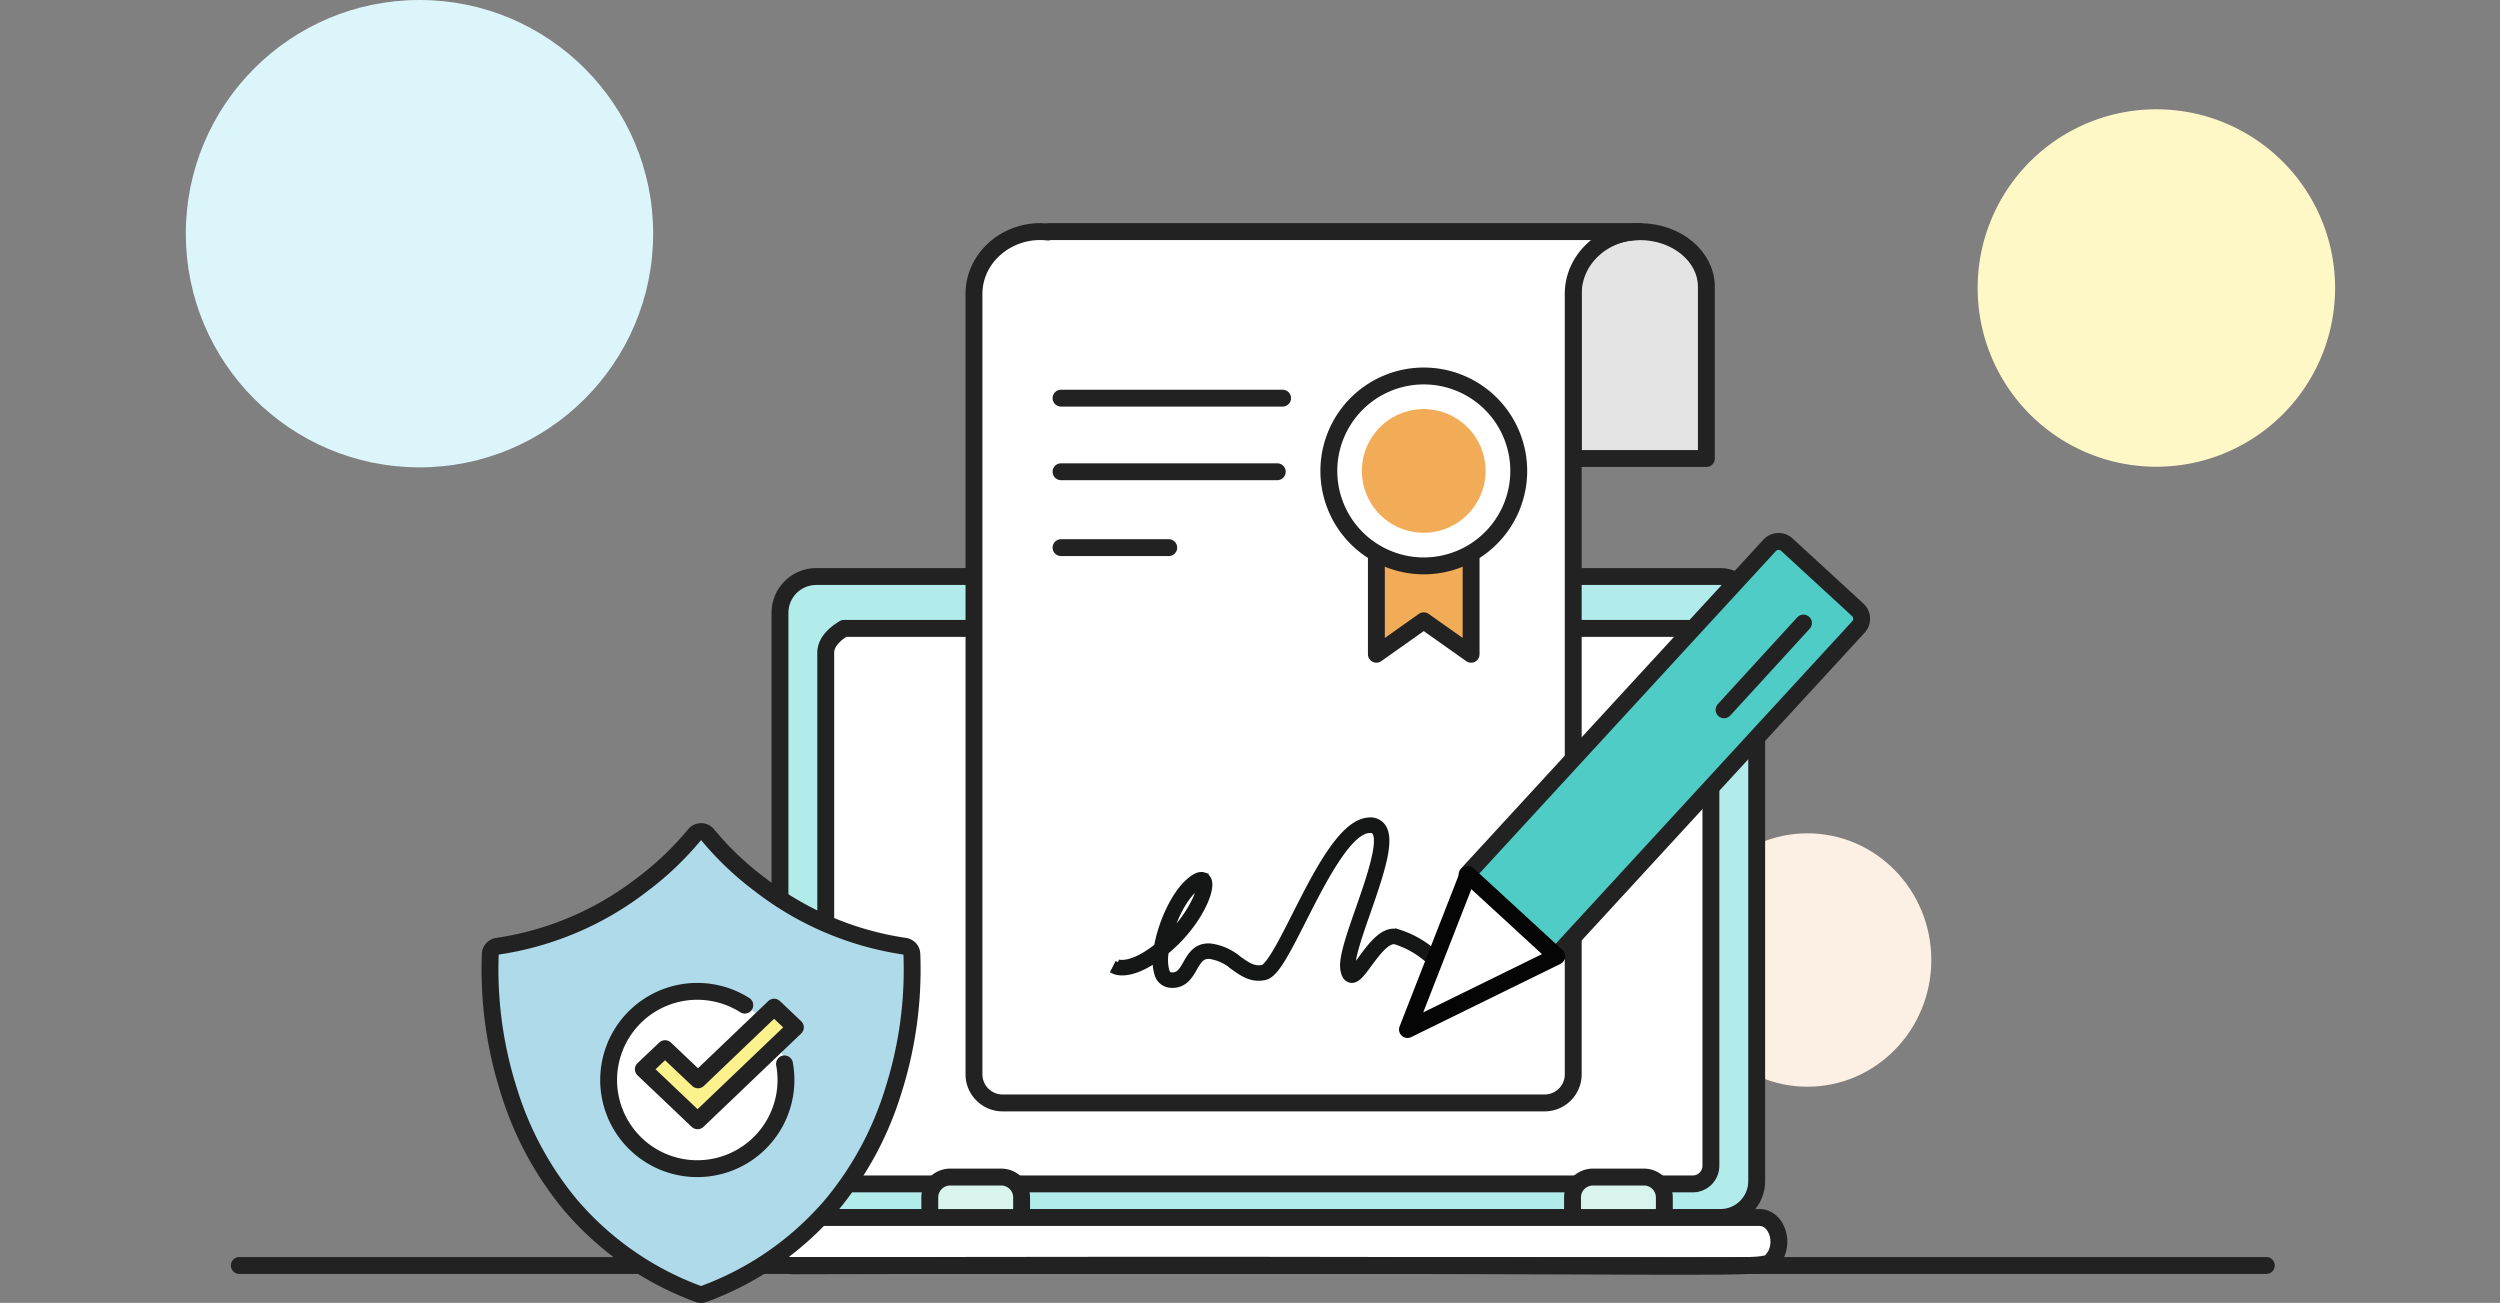 <svg xmlns="http://www.w3.org/2000/svg" width="444" height="231.392" viewBox="0 0 444 231.392">
    <rect x="0" y="0" width="444" height="231.392" fill="#808080" stroke="none"/>
    <g transform="translate(42 40.133)">
        <ellipse data-name="타원 559" cx="22" cy="22.5" rx="22" ry="22.5" transform="translate(257 107.867)" style="fill:#fbf0e3"/>
        <circle data-name="타원 560" cx="41.5" cy="41.5" r="41.5" transform="translate(-9 -40.133)" style="fill:#dcf5fb"/>
        <path data-name="패스 3253" d="M5.827 29.939a31.742 31.742 0 1 0 42.257-15.147A31.743 31.743 0 0 0 5.827 29.939" transform="translate(306.441 -32.476)" style="fill:#fdf8c6"/>
    </g>
    <g transform="translate(102 40.133)">
        <path data-name="패스 3225" d="M239.035 176.092H78.457a6.444 6.444 0 0 1-6.444-6.444V68.7a6.444 6.444 0 0 1 6.444-6.444h160.578a6.444 6.444 0 0 1 6.444 6.444v100.948a6.444 6.444 0 0 1-6.444 6.444" transform="translate(-35.492)" style="fill:#b1eceb"/>
        <rect data-name="사각형 461082" width="173.466" height="113.837" rx="6.444" transform="translate(36.521 62.256)" style="stroke-width:3px;stroke-linejoin:round;stroke:#222;fill:none"/>
        <path data-name="패스 3226" d="M234.122 170.13H83.369a3.225 3.225 0 0 1-3.225-3.226V75.781c0-1.782 1.444-3.226 3.225-4.31h150.753c1.781 1.084 3.226 2.528 3.226 4.31V166.9a3.226 3.226 0 0 1-3.226 3.226" transform="translate(-35.492)" style="fill:#fff"/>
        <path data-name="패스 3227" d="M234.122 170.13H83.369a3.225 3.225 0 0 1-3.225-3.226V75.781c0-1.782 1.444-3.226 3.225-4.31h150.753c1.781 1.084 3.226 2.528 3.226 4.31V166.9a3.226 3.226 0 0 1-3.226 3.23z" transform="translate(-35.492)" style="stroke-width:3px;stroke-linejoin:round;stroke:#222;fill:none"/>
        <path data-name="패스 3228" d="M218.869 172.536v4.53h-16.307v-4.53a3.623 3.623 0 0 1 3.624-3.624h9.059a3.623 3.623 0 0 1 3.624 3.624" transform="translate(-139.431)" style="fill:#d9f3ed"/>
        <path data-name="패스 3229" d="M218.869 172.536v4.53h-16.307v-4.53a3.623 3.623 0 0 1 3.624-3.624h9.059a3.623 3.623 0 0 1 3.624 3.624z" transform="translate(-139.431)" style="stroke-width:3px;stroke-linejoin:round;stroke:#222;fill:none"/>
        <path data-name="패스 3230" d="M104.72 172.536v4.53H88.413v-4.53a3.623 3.623 0 0 1 3.624-3.624h9.063a3.623 3.623 0 0 1 3.624 3.624" transform="translate(88.867)" style="fill:#d9f3ed"/>
        <path data-name="패스 3231" d="M104.72 172.536v4.53H88.413v-4.53a3.623 3.623 0 0 1 3.624-3.624h9.063a3.623 3.623 0 0 1 3.62 3.624z" transform="translate(88.867)" style="stroke-width:3px;stroke-linejoin:round;stroke:#222;fill:none"/>
        <path data-name="패스 3232" d="M178.682 183.675c-1.932 2.131 3.659.675-174.231 1.117a3.826 3.826 0 0 1 0-7.615h171.792c3.124 0 4.576 4.169 2.439 6.5" transform="translate(34.242 -.11)" style="fill:#fff"/>
        <path data-name="패스 3233" d="M178.682 184.5c-1.932 2.4 3.659.76-174.231 1.259-1.909 0-3.451-1.926-3.451-4.29s1.547-4.289 3.451-4.289h171.792c3.125-.003 4.576 4.694 2.439 7.32z" transform="translate(34.242 -1.085)" style="stroke-width:3px;stroke-linejoin:round;stroke:#222;fill:none"/>
        <g data-name="그룹 630695">
            <path data-name="패스 3237" d="M231.021 10.806V41.3h-23.649V10.806c0-5.413 5.294-9.8 11.824-9.8s11.825 4.389 11.825 9.8" transform="translate(-29.971)" style="fill:#e4e4e4"/>
            <path data-name="패스 3238" d="M231.021 10.806V41.3h-23.649V10.806c0-5.413 5.294-9.8 11.824-9.8s11.825 4.387 11.825 9.8z" transform="translate(-29.971)" style="stroke-width:3px;stroke-linejoin:round;stroke:#222;fill:none"/>
            <path data-name="패스 3239" d="M100.95 12.054c0-6.635 6.242-11.755 13.138-10.976V1H219.2c-6.529 0-11.824 4.95-11.824 11.054v138.78a5.093 5.093 0 0 1-5.256 4.913h-95.915a5.092 5.092 0 0 1-5.255-4.913V12.054z" transform="translate(-29.971)" style="fill:#fff"/>
            <path data-name="패스 3245" d="M144.733 131.818c-.133 0-.271-.006-.413-.018a2.629 2.629 0 0 1-2.272-1.962 7.47 7.47 0 0 1-.312-2.538c-4.7 3.217-7.118 2.172-7.422 2.017l.795-1.558-.026-.012c.024.01 2.232.879 6.9-2.8.726-4.117 2.928-9.041 5.482-11.394 1.19-1.1 2.1-1.494 2.855-1.255a1.451 1.451 0 0 1 .961 1.132c.478 2.186-2.227 7.564-6.563 11.489q-.574.522-1.118.97a7.878 7.878 0 0 0 .1 3.387c.252.739.613.77.767.783 1.331.117 1.852-.68 2.663-2.1.825-1.444 1.851-3.244 4.433-3.023a9.926 9.926 0 0 1 4.994 2.247c1.489 1.061 2.664 1.9 4.255 1.529.108-.025.717-.272 2.172-2.7 1.037-1.728 2.226-4.074 3.485-6.558 3.93-7.759 8.384-16.553 13.062-16.892a2.738 2.738 0 0 1 2.532 1c1.74 2.273.083 7.556-2.644 15.355-1.418 4.056-2.884 8.25-2.627 9.818l.034.181a22.187 22.187 0 0 0 1.441-1.832c1.756-2.388 3.942-5.363 6.52-4.688a17.546 17.546 0 0 1 7.386 4.516.875.875 0 1 1-1.276 1.2 16.019 16.019 0 0 0-6.551-4.021c-1.43-.372-3.38 2.278-4.67 4.032-1.346 1.831-2.236 3.042-3.363 2.77-.978-.235-1.173-1.424-1.246-1.872-.33-2.007 1.075-6.025 2.7-10.678 1.774-5.073 4.2-12.021 2.906-13.714-.078-.1-.286-.373-1.017-.32-3.69.268-8.279 9.325-11.628 15.938-3.238 6.391-5.011 9.746-6.819 10.167-2.361.55-4.042-.649-5.668-1.808a8.316 8.316 0 0 0-4.127-1.928c-1.4-.116-1.937.7-2.767 2.148-.766 1.341-1.71 2.992-3.919 2.992m4.865-17.712a5.415 5.415 0 0 0-.946.732c-1.91 1.76-3.518 5.039-4.414 8.131 3.673-3.607 5.282-7.566 5.36-8.863" transform="translate(-38.523 3)" style="fill:#161616;stroke:#151616"/>
            <path data-name="선 50" transform="translate(86.438 30.578)" style="stroke-linecap:round;stroke-width:3px;stroke-linejoin:round;stroke:#222;fill:none" d="M0 0h39.35"/>
            <path data-name="선 52" transform="translate(86.437 43.65)" style="stroke-linecap:round;stroke-width:3px;stroke-linejoin:round;stroke:#222;fill:none" d="M0 0h38.403"/>
            <path data-name="패스 3344" d="M-3.2 0h19.134" transform="translate(89.636 57.128)" style="stroke-linecap:round;stroke-width:3px;stroke:#222;fill:none"/>
            <path data-name="패스 3240" d="M100.95 12.054c0-6.635 6.242-11.755 13.138-10.976V1H219.2c-6.529 0-11.824 4.95-11.824 11.054v138.78a5.093 5.093 0 0 1-5.256 4.913h-95.915a5.092 5.092 0 0 1-5.255-4.913V12.054z" transform="translate(-29.971)" style="stroke-width:3px;stroke-linejoin:round;stroke:#222;fill:none"/>
        </g>
        <g data-name="그룹 630696">
            <path data-name="패스 3246" d="m110.328 66.716 9.16 14.422a2.168 2.168 0 0 1-.668 2.993l-67.012 42.561-11.485-18.083 67.012-42.561a2.168 2.168 0 0 1 2.993.668" transform="rotate(-14.98 124.364 -337.728)" style="fill:#50ccc6"/>
            <path data-name="패스 3247" d="m110.328 66.716 9.16 14.422a2.168 2.168 0 0 1-.668 2.993l-67.012 42.561-11.485-18.083 67.012-42.561a2.168 2.168 0 0 1 2.993.668z" transform="rotate(-14.98 124.364 -337.728)" style="stroke-linecap:round;stroke-width:3px;stroke-linejoin:round;stroke:#222;fill:none"/>
            <path data-name="패스 3248" d="m108.347 132.423 17.494-23.8 11.486 18.085z" transform="rotate(-14.98 167.276 -13.106)" style="fill:#fff"/>
            <path data-name="패스 3249" d="m108.347 132.423 17.494-23.8 11.486 18.085z" transform="rotate(-14.98 167.276 -13.106)" style="stroke:#050505;stroke-linecap:round;stroke-width:3px;stroke-linejoin:round;fill:none"/>
            <path data-name="선 189" transform="rotate(-14.98 386.132 -727.96)" style="fill:#ffba40" d="M0 11.242 17.607 0"/>
            <path data-name="선 190" transform="rotate(-14.98 386.132 -727.96)" style="stroke-linecap:round;stroke-width:3px;stroke-linejoin:round;stroke:#222;fill:none" d="M0 11.242 17.607 0"/>
        </g>
        <path data-name="사각형 461084" style="fill:none" d="M0 0h282v185.764H0z"/>
        <g data-name="그룹 626150">
            <path data-name="패스 2654" d="M297.972 135.464v16.863l8.412-5.952 8.412 5.952v-16.863" transform="translate(-155.527 -76.262)" style="fill:#f2ac58"/>
            <path data-name="패스 2655" d="M297.972 135.464v16.863l8.412-5.952 8.412 5.952v-16.863" transform="translate(-155.527 -76.262)" style="stroke-linecap:round;stroke-width:3px;stroke-linejoin:round;stroke:#222;fill:none"/>
            <path data-name="패스 2656" d="M306.826 138.225A16.863 16.863 0 1 0 290 121.364a16.861 16.861 0 0 0 16.826 16.862" transform="translate(-155.997 -77.858)" style="fill:#fff"/>
            <path data-name="패스 2657" d="M306.826 138.225A16.863 16.863 0 1 0 290 121.364a16.861 16.861 0 0 0 16.826 16.861z" transform="translate(-155.997 -77.858)" style="stroke-linecap:round;stroke-width:3px;stroke-linejoin:round;stroke:#222;fill:none"/>
            <path data-name="패스 2658" d="M306.538 132.057a10.983 10.983 0 1 0-10.959-10.982 10.982 10.982 0 0 0 10.959 10.982" transform="translate(-155.709 -77.57)" style="fill:#f2ac58"/>
            <path data-name="패스 2659" d="M306.538 132.057a10.983 10.983 0 1 0-10.959-10.982 10.982 10.982 0 0 0 10.959 10.982z" transform="translate(-155.709 -77.57)" style="fill:none"/>
        </g>
    </g>
    <path data-name="선 223" transform="translate(42.5 224.749)" style="stroke-linecap:round;stroke-width:3px;stroke-linejoin:round;stroke:#222;fill:none" d="M360 0H0"/>
    <g data-name="그룹 844">
        <path data-name="패스 1450" d="M339.513 241.6a1.479 1.479 0 0 1-.531-.1 54.589 54.589 0 0 1-22.794-15.956 58.611 58.611 0 0 1-10.793-20.054 70.872 70.872 0 0 1-3.317-24.4 1.467 1.467 0 0 1 1.273-1.338 55.015 55.015 0 0 0 25.719-10.965 54.087 54.087 0 0 0 9.267-8.82 1.482 1.482 0 0 1 1.176-.577 1.479 1.479 0 0 1 1.176.578 54.119 54.119 0 0 0 9.266 8.818 55.015 55.015 0 0 0 25.718 10.965 1.467 1.467 0 0 1 1.274 1.338 70.9 70.9 0 0 1-3.317 24.4 58.61 58.61 0 0 1-10.793 20.054 54.587 54.587 0 0 1-22.8 15.956 1.471 1.471 0 0 1-.524.101z" transform="translate(-215 -11.701)" style="stroke-width:2.994px;fill:#afdae9;stroke-miterlimit:10;stroke:#222"/>
    </g>
    <g data-name="그룹 846">
        <g data-name="그룹 845" transform="translate(108.065 176.067)">
            <ellipse data-name="타원 72" cx="15.755" cy="15.695" rx="15.755" ry="15.695" style="fill:#fff"/>
            <path data-name="패스 1451" d="M361.337 210.1a15.746 15.746 0 1 1-7.049-10.438" transform="translate(-330.077 -197.216)" style="stroke-width:2.994px;stroke-linecap:round;stroke-linejoin:round;stroke:#222;fill:none"/>
        </g>
        <path data-name="패스 1452" d="m365.336 204.54-3.787-3.589-13.507 12.916-5.856-5.549-3.86 3.662 9.624 9.15.016-.013.011.013z" transform="translate(-224.072 -22.082)" style="fill:#fcf28d;stroke-width:2.994px;stroke-linecap:round;stroke-linejoin:round;stroke:#222"/>
    </g>
</svg>
